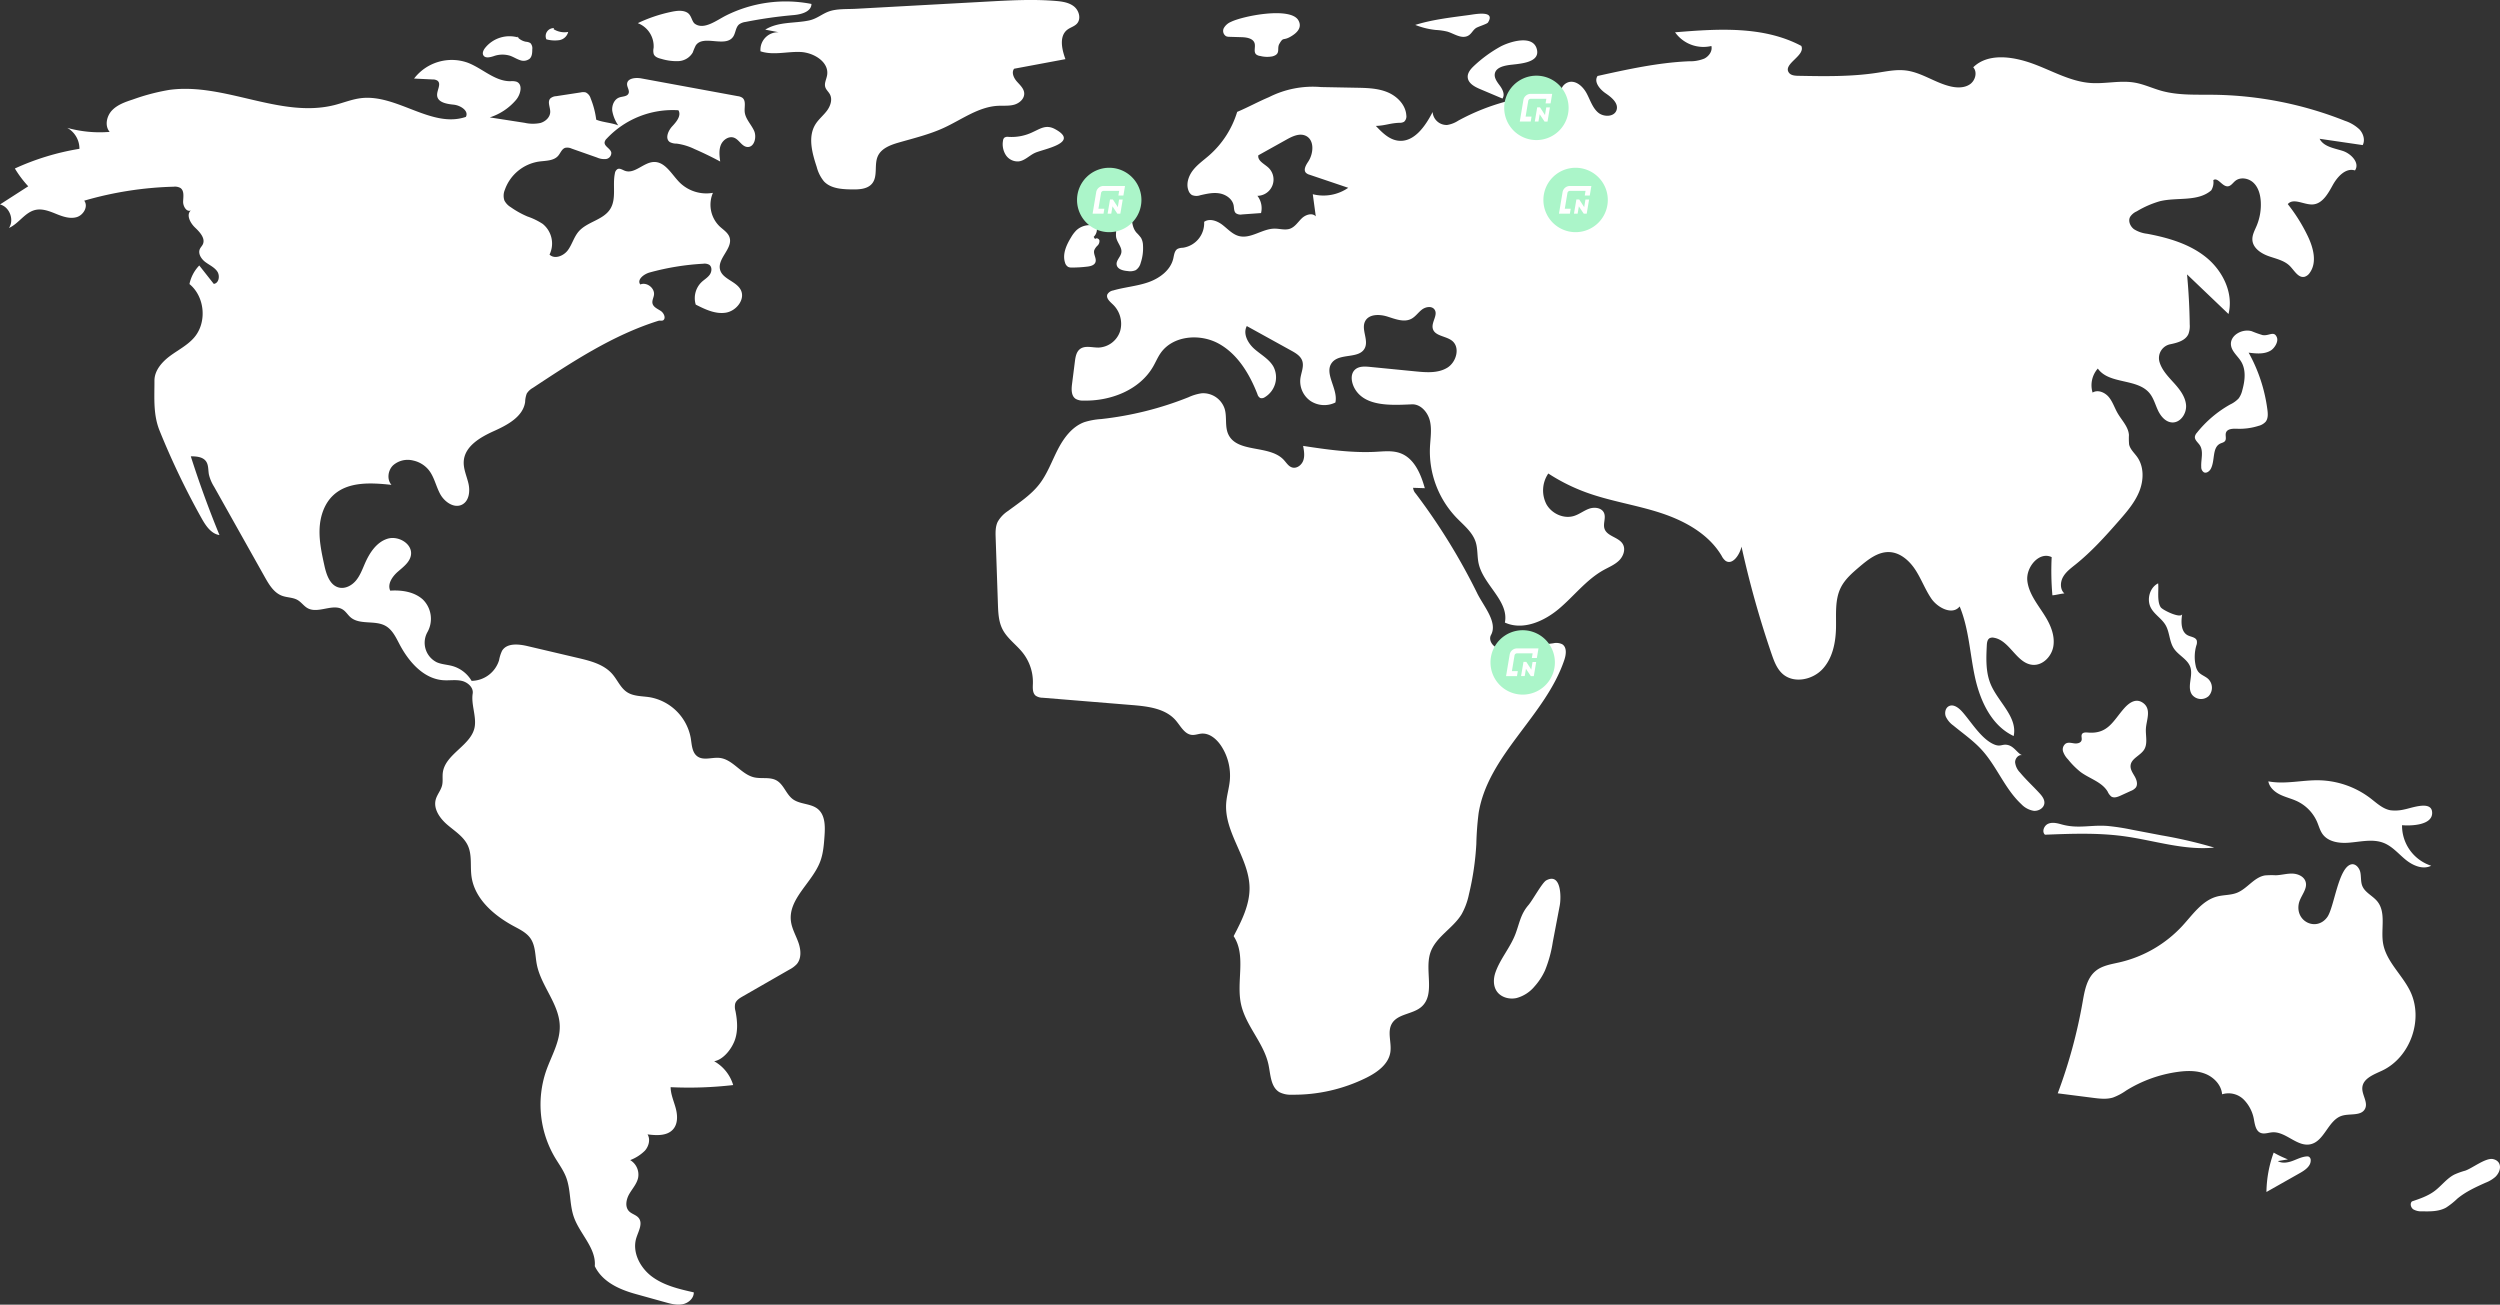 <svg xmlns="http://www.w3.org/2000/svg" width="1275.815" height="665.792" viewBox="0 0 1275.815 665.792"><rect x="0" y="0" width="1275.815" height="665.792" fill="#333333" stroke="none"/><defs><style>.a{fill:#fff;}.b{fill:#abf5c9;}</style></defs><g transform="translate(-386.931 -4373.951)"><g transform="translate(0 70)"><path class="a" d="M372.364,255.493a43.3,43.3,0,0,0-2.831-10.834,4.9,4.9,0,0,0-2.493-3.071,5.135,5.135,0,0,0-2.473-.028l-12.7,1.944a4.861,4.861,0,0,0-2.9,1.126c-1.655,1.74-.025,4.541-.077,6.942-.057,2.7-2.454,4.889-5.056,5.615a19.108,19.108,0,0,1-8.032-.1l-17.761-2.76a29.292,29.292,0,0,0,13.436-8.967c2.337-2.769,3.581-7.938.2-9.25a8.3,8.3,0,0,0-3.085-.247c-8.046.062-14.379-6.656-21.913-9.486a24.226,24.226,0,0,0-27.267,8.128l9.462.456a4.2,4.2,0,0,1,2.52.672c2.074,1.7-.5,4.976-.212,7.643.379,3.467,4.981,4.206,8.451,4.557s7.87,3.168,6.2,6.23c-17.435,6.005-35.178-11.741-53.49-9.556-4.634.553-9.011,2.374-13.535,3.518-27.641,6.994-56.216-11.665-84.452-7.714a107.278,107.278,0,0,0-18.435,4.862c-3.843,1.262-7.851,2.625-10.644,5.552s-3.854,7.932-1.21,10.992a61.823,61.823,0,0,1-21.677-2.061,12.147,12.147,0,0,1,6.243,10.7,128.657,128.657,0,0,0-32.949,10.046,55.511,55.511,0,0,0,6.82,9.085L68.1,298.751c4.869,1.226,7.386,7.866,4.555,12.013,5.048-2.245,8.177-8.056,13.577-9.234,3.537-.772,7.136.675,10.49,2.034s7.043,2.677,10.517,1.657,6.035-5.523,3.828-8.393a179.7,179.7,0,0,1,45.65-7.132,5.717,5.717,0,0,1,3.456.656c2.013,1.4,1.483,4.412,1.375,6.859s1.8,5.663,3.985,4.56c-2.573,2.231-.373,6.432,2.1,8.778s5.445,5.585,3.932,8.636c-.394.8-1.063,1.434-1.443,2.238-1.119,2.374.659,5.139,2.756,6.714s4.668,2.677,6.126,4.859.795,6-1.811,6.3l-7.407-9.4a19.281,19.281,0,0,0-5,9.482c7.855,6.421,9.036,19.49,2.46,27.215-3.361,3.948-8.139,6.348-12.31,9.426s-8.03,7.465-8.02,12.649c.018,8.957-.714,17.277,2.642,25.582a394.231,394.231,0,0,0,21.4,44.636c2.117,3.785,4.852,7.934,9.139,8.585q-8.128-19.787-14.633-40.19c2.824.011,6.089.235,7.745,2.523,1.371,1.9,1.077,4.473,1.5,6.772a20.956,20.956,0,0,0,2.676,6.29l25.875,46.092c2.146,3.822,4.606,7.923,8.7,9.47,2.622.99,5.654.8,8.066,2.228,1.891,1.116,3.164,3.1,5.092,4.149,5.451,2.974,13.031-2.729,18.125.821,1.457,1.016,2.384,2.628,3.726,3.79,4.7,4.075,12.422,1.349,17.853,4.388,3.5,1.959,5.315,5.877,7.181,9.426,4.677,8.893,12.244,17.6,22.266,18.313,3.148.223,6.364-.374,9.441.326s6.107,3.386,5.612,6.5c-.846,5.344,1.794,11.2,1.084,16.56-1.291,9.771-15.151,14.065-16.341,23.849-.261,2.142.147,4.353-.363,6.45-.626,2.57-2.555,4.662-3.241,7.216-1.3,4.84,2.168,9.658,5.979,12.914s8.354,6.066,10.436,10.624c2.2,4.819,1.121,10.436,1.837,15.686,1.563,11.459,11.46,19.954,21.647,25.432,3.1,1.669,6.435,3.284,8.444,6.179,2.622,3.779,2.36,8.76,3.236,13.276,2.143,11.058,11.452,20.169,11.717,31.43.188,8-4.261,15.264-6.919,22.817a53.208,53.208,0,0,0,4.346,44.129c1.988,3.357,4.366,6.523,5.772,10.162,2.51,6.494,1.695,13.876,4.009,20.443,3.06,8.682,11.466,15.853,10.662,25.023,3.817,7.925,12.243,11.819,20.718,14.179l15.188,4.227c2.907.81,5.947,1.626,8.908,1.04s5.787-3.046,5.712-6.063c-7.448-1.68-15.136-3.467-21.275-8s-10.344-12.621-8.015-19.892c1.079-3.371,3.377-7.264,1.192-10.051-1.25-1.594-3.538-2.011-4.949-3.467-2.2-2.27-1.444-6.083.137-8.821s3.87-5.183,4.507-8.279a8.639,8.639,0,0,0-4.048-8.988,21.5,21.5,0,0,0,7.517-4.824c1.977-2.258,2.89-5.738,1.335-8.3,4.617.586,10.07.873,13.1-2.661,2.42-2.821,2.254-7.038,1.3-10.63s-2.574-7.082-2.624-10.8a196.794,196.794,0,0,0,31.924-1.082,20.707,20.707,0,0,0-9.706-12.156c4.8-.812,9.169-6.557,10.686-11.18s1.13-9.662.193-14.437a7.745,7.745,0,0,1-.144-3.783c.54-1.721,2.231-2.773,3.8-3.672l23.816-13.677a13.886,13.886,0,0,0,3.809-2.812c2.5-2.931,2.126-7.356.847-10.986s-3.324-7.047-3.817-10.864c-1.472-11.417,10.751-19.609,14.876-30.358,1.618-4.217,1.948-8.8,2.262-13.31.336-4.84.361-10.463-3.355-13.583-3.564-2.989-9.13-2.323-12.859-5.1-3.417-2.55-4.6-7.5-8.331-9.562-3.391-1.87-7.643-.68-11.415-1.56-6.641-1.549-10.819-9.2-17.6-9.911-3.827-.4-8.157,1.471-11.294-.758-2.763-1.963-2.874-5.911-3.4-9.259a25.859,25.859,0,0,0-20.871-20.938c-3.945-.633-8.239-.393-11.6-2.561-3.4-2.195-4.956-6.3-7.627-9.346-4.3-4.9-11.078-6.641-17.426-8.133l-25.821-6.071c-4.583-1.077-10.492-1.648-12.951,2.366a18.536,18.536,0,0,0-1.532,4.819,14.921,14.921,0,0,1-14.033,10.562,16.6,16.6,0,0,0-9.786-7.571c-2.618-.729-5.421-.811-7.918-1.884a11.122,11.122,0,0,1-5.116-14.874q.138-.281.291-.555a13.846,13.846,0,0,0-2.366-16.653c-4.391-3.943-10.743-4.895-16.632-4.5-1.541-3.365,1.036-7.161,3.815-9.606s6.152-4.849,6.757-8.5c.952-5.743-6.377-10.106-11.941-8.394s-9.117,7.118-11.464,12.446c-1.347,3.056-2.492,6.276-4.617,8.853s-5.546,4.424-8.783,3.6c-4.581-1.171-6.351-6.616-7.365-11.235-1.361-6.2-2.729-12.481-2.444-18.82s2.421-12.846,7.1-17.138c7.617-6.992,19.3-6.307,29.581-5.192-2.429-2.736-1.828-7.347.769-9.922a11.281,11.281,0,0,1,10.226-2.512,14.092,14.092,0,0,1,7.922,4.736c2.921,3.561,3.752,8.37,5.96,12.412s7.172,7.491,11.236,5.323c3.511-1.874,4.067-6.74,3.193-10.623s-2.729-7.655-2.411-11.621c.6-7.566,8.448-12.122,15.37-15.239s14.848-7.307,15.945-14.819a13.525,13.525,0,0,1,.821-4.306,8.451,8.451,0,0,1,3.1-2.915c20.2-13.351,40.74-26.865,63.831-34.16,1.2-.38,1.342.042,2.566-.256,1.714-.99.578-3.73-1.064-4.834s-3.839-1.949-4.256-3.883c-.306-1.423.531-2.819.749-4.257.535-3.535-3.693-6.8-6.977-5.386-1.855-2.455,1.816-5.31,4.784-6.127a129.885,129.885,0,0,1,27.287-4.458,4.923,4.923,0,0,1,3.105.528c1.55,1.074,1.352,3.537.253,5.07s-2.807,2.494-4.176,3.791a11.4,11.4,0,0,0-2.957,11.465c4.818,2.45,10.055,4.973,15.391,4.11s10.071-6.859,7.563-11.646c-2.335-4.459-9.351-5.465-10.557-10.352-1.413-5.722,6.686-10.81,4.863-16.414-.8-2.455-3.246-3.9-5.124-5.671a15.39,15.39,0,0,1-3.367-17.065,19.417,19.417,0,0,1-17.028-5.328c-4.072-4.111-7.322-10.595-13.106-10.411-5.306.169-9.878,6.36-14.841,4.471-1.221-.465-2.508-1.41-3.691-.856a3.051,3.051,0,0,0-1.378,2.285c-1.26,6.029.909,12.9-2.377,18.11-3.576,5.67-11.848,6.456-16.183,11.568-2.353,2.775-3.265,6.515-5.428,9.441s-6.754,4.786-9.35,2.236a12.889,12.889,0,0,0-3.5-15.671,34.418,34.418,0,0,0-7.734-3.761,45.887,45.887,0,0,1-8.638-4.815,8.493,8.493,0,0,1-3.172-3.394,7.725,7.725,0,0,1,.217-5.365,21.942,21.942,0,0,1,17.461-14.473c3.456-.471,7.48-.3,9.766-2.938,1.211-1.394,1.846-3.5,3.6-4.067a5.311,5.311,0,0,1,3.326.411l12.9,4.541a9.053,9.053,0,0,0,4.6.759,3.117,3.117,0,0,0,2.695-3.274c-.413-2.142-3.71-3.171-3.409-5.331a3.551,3.551,0,0,1,1.079-1.815A46.125,46.125,0,0,1,414.3,250.684c1.629,2.675-.947,5.841-3.089,8.124s-3.865,6.363-1.274,8.119a7.106,7.106,0,0,0,3.435.774,29.984,29.984,0,0,1,9.143,2.773q6.688,2.911,13.117,6.368c-.378-2.827-.739-5.8.331-8.447s4.116-4.716,6.777-3.687c2.563.992,3.877,4.386,6.608,4.7,3.642.414,5.08-4.966,3.557-8.3s-4.533-6.129-4.785-9.787c-.169-2.467.769-5.528-1.2-7.021a5.374,5.374,0,0,0-2.326-.816l-49.215-9.056c-2.923-.538-7.145-.126-7.274,2.843-.072,1.657,1.408,3.3.753,4.82-.7,1.626-3,1.477-4.673,2.052-2.6.893-3.9,3.977-3.652,6.713a18.651,18.651,0,0,0,3.083,7.564C380.412,257.078,375.565,256.832,372.364,255.493Z" transform="translate(318.836 4109.537)"/><path class="a" d="M282.375,216.206a15.937,15.937,0,0,0-17.507,5.243c-.81,1.067-1.491,2.537-.812,3.692.973,1.657,3.451,1,5.279.411a13.275,13.275,0,0,1,8.336-.2c1.716.589,3.251,1.629,4.974,2.2a5.013,5.013,0,0,0,5.107-.747c1.182-1.206,1.257-3.081,1.259-4.771a3.837,3.837,0,0,0-.978-3.153,5.016,5.016,0,0,0-2.26-.669,7.79,7.79,0,0,1-4.558-2.663" transform="translate(369.557 4107.047)"/><path class="a" d="M293.52,212.117a4.055,4.055,0,0,0-3.919,5.71,16.432,16.432,0,0,0,6.552.427,5.6,5.6,0,0,0,4.58-4.2,10.548,10.548,0,0,1-7.465-1.425" transform="translate(376.158 4106.195)"/><path class="a" d="M343.381,206.669a75.406,75.406,0,0,0-16.8,5.707,12.625,12.625,0,0,1,8.061,12.679,6.6,6.6,0,0,0,.077,3.134c.617,1.5,2.405,2.058,3.977,2.442a26.25,26.25,0,0,0,8.722,1.113,8.885,8.885,0,0,0,7.22-4.412,31.706,31.706,0,0,1,1.5-3.548c3.769-5.738,14.962,1.2,19.006-4.347,1.425-1.953,1.294-4.895,3.153-6.442a7.073,7.073,0,0,1,3.24-1.237,227.438,227.438,0,0,1,24.616-3.506c3.915-.341,9.017-1.747,9.05-5.676a68.185,68.185,0,0,0-43.494,5.85c-4.848,2.429-11.261,7.538-15.931,4.318-1.748-1.205-1.662-4.451-4.069-5.807C349.25,205.551,345.993,206.113,343.381,206.669Z" transform="translate(385.836 4103.392)"/><path class="a" d="M378.725,215.839l6.922,1.331a8.97,8.97,0,0,0-9.358,8.564,9.111,9.111,0,0,0,.024,1.157c6.482,2.165,13.55.058,20.379.345s14.773,5.166,13.608,11.9c-.353,2.036-1.53,4.071-.918,6.045.429,1.384,1.65,2.365,2.338,3.639,1.434,2.656.288,6.014-1.525,8.428s-4.247,4.339-5.838,6.9c-3.956,6.38-1.709,14.628.647,21.755a19.176,19.176,0,0,0,3.688,7.365c3.492,3.712,9.182,4.036,14.278,4.11,3.708.054,7.957-.13,10.3-3,3.062-3.751.92-9.605,2.936-14.009,1.831-4,6.5-5.714,10.722-6.931,7.744-2.229,15.634-4.124,22.954-7.491,9.09-4.181,17.586-10.7,27.576-11.235,2.8-.151,5.675.18,8.375-.588s5.265-3.1,5.06-5.9c-.174-2.393-2.2-4.149-3.779-5.952s-2.823-4.576-1.37-6.484l26.186-4.891c-1.856-5.059-3.3-11.722.963-15.015,1.54-1.187,3.6-1.662,4.911-3.1,2.233-2.448,1.109-6.665-1.468-8.746s-6.064-2.565-9.366-2.84c-11.483-.954-23.031-.324-34.536.307l-67.467,3.7c-4.528.248-9.755-.131-13.907,1.413-3.516,1.308-6.015,3.708-10.035,4.551C393.609,212.726,385.441,211.672,378.725,215.839Z" transform="translate(398.718 4103.24)"/><path class="a" d="M477.287,257.218a2.793,2.793,0,0,0-2.015.457,2.55,2.55,0,0,0-.656,1.554,10.267,10.267,0,0,0,1.491,7.345,7.193,7.193,0,0,0,6.583,3.156c3.117-.4,5.414-3.056,8.279-4.354,4.417-2,23.173-5.112,10.2-12.122-4.471-2.416-7.36-.283-10.885,1.307A24.763,24.763,0,0,1,477.287,257.218Z" transform="translate(424.167 4116.576)"/><path class="a" d="M567.773,210.5a7.4,7.4,0,0,0-3.6,3.137,3.165,3.165,0,0,0,1.187,4.2,4.714,4.714,0,0,0,1.767.281l6.16.184c2.618.078,5.887.636,6.59,3.158.522,1.872-.646,4.279.764,5.616a3.954,3.954,0,0,0,2.1.817,14.282,14.282,0,0,0,6.207.2c4.483-1.2,2.127-3.939,3.538-6.374,2.161-3.727,1.787-1.471,5.592-3.608,2.81-1.577,6.443-4.439,4.1-8.459C598.087,202.659,573.793,207.493,567.773,210.5Z" transform="translate(447.324 4104.625)"/><path class="a" d="M669.181,206.931l-3.577.477c-8.066,1.077-16.178,2.163-23.946,4.585a39.829,39.829,0,0,0,10.487,2.574,32.228,32.228,0,0,1,5.875.835c3.431,1.022,6.889,3.659,10.2,2.308,2.055-.837,2.726-2.978,4.429-4.113,1.176-.783,5.635-2.05,6.134-2.841C682.816,204.366,672.278,206.518,669.181,206.931Z" transform="translate(467.503 4104.676)"/><path class="a" d="M679.376,220.385a67.122,67.122,0,0,0-13.2,9.667c-1.681,1.58-3.4,3.545-3.245,5.846.2,3.06,3.461,4.834,6.285,6.029l11.435,4.842c1.388-1.956.117-4.654-1.316-6.576s-3.138-4.145-2.5-6.457c.723-2.638,3.94-3.537,6.638-3.992,4.395-.74,16.252-.681,14.828-7.766C696.617,213.632,683.788,217.918,679.376,220.385Z" transform="translate(473.015 4107.479)"/><path class="a" d="M674.324,604.671c-1.088,3.152-1.193,6.865.691,9.617,2.113,3.088,6.341,4.238,10,3.455a18.015,18.015,0,0,0,9.284-5.97,31.971,31.971,0,0,0,5.342-8.19A63.9,63.9,0,0,0,703.6,589.1l3.551-18.641c.793-4.167.762-16.939-6.9-12.777-2.092,1.136-6.934,10.113-9.127,12.657-3.951,4.589-4.474,9.039-6.554,14.6C681.968,591.9,676.732,597.7,674.324,604.671Z" transform="translate(475.768 4195.553)"/><path class="a" d="M997.6,671.3a55.861,55.861,0,0,1-7.276-3.464,61.326,61.326,0,0,0-3.689,20.1l17.145-9.7c2.579-1.459,5.5-3.488,5.447-6.451a2.037,2.037,0,0,0-.948-1.855,2.3,2.3,0,0,0-1.2-.141c-2.542.212-4.86,1.463-7.259,2.332s-5.2,1.33-7.4.039" transform="translate(556.922 4224.318)"/><path class="a" d="M1072.889,676.395a37.138,37.138,0,0,0-5.5,1.973c-3.934,2-6.611,5.8-10.152,8.44-3.389,2.523-7.467,3.909-11.47,5.256-1.179,1.041-.637,3.138.641,4.052a7.957,7.957,0,0,0,4.528,1.019c4.16.091,8.542.131,12.186-1.878a38.523,38.523,0,0,0,5.737-4.553c4.26-3.555,9.376-5.9,14.439-8.166a16.579,16.579,0,0,0,5.033-3.009c3.182-3.135,3.406-7.972-1.182-9.039C1083.443,669.628,1076.418,675.253,1072.889,676.395Z" transform="translate(572.079 4224.983)"/><path class="a" d="M1056.785,531.824a19.888,19.888,0,0,1-7.1.419c-3.939-.725-7.005-3.693-10.184-6.127a44.919,44.919,0,0,0-26.249-9.172c-8.641-.162-17.363,2.178-25.85.545.554,3.084,3.193,5.4,6.009,6.772s5.924,2.066,8.754,3.414a20.9,20.9,0,0,1,10.123,10.531c.91,2.128,1.485,4.443,2.865,6.3,2.822,3.8,8.17,4.63,12.889,4.319,6.152-.4,12.579-2.175,18.3.118,4.378,1.754,7.514,5.587,11.171,8.568s8.807,5.192,13,3.042a21.5,21.5,0,0,1-14.876-20.689c4.118.378,15.979.232,15.341-6.766C1070.447,527.168,1060.321,531.184,1056.785,531.824Z" transform="translate(557.12 4185.205)"/><path class="a" d="M1025.037,571.253c.73-4.011,4.73-7.551,3.484-11.432-.861-2.685-3.974-4.011-6.792-4.076s-5.587.773-8.405.852a40.753,40.753,0,0,0-5.5.078c-5.593.919-9.041,6.782-14.313,8.867-3.206,1.268-6.806,1.025-10.14,1.9-7.568,1.989-12.356,9.141-17.646,14.906a62.97,62.97,0,0,1-31.964,18.64c-4.3,1-8.928,1.634-12.348,4.429-4.529,3.7-5.644,10.045-6.652,15.807a260.988,260.988,0,0,1-12.709,46.653l17.97,2.294c3.416.437,6.956.864,10.248-.149a29.769,29.769,0,0,0,6.741-3.59,67.293,67.293,0,0,1,26.291-9.491c4.706-.646,9.639-.764,14.055.985s8.2,5.716,8.575,10.451a11.038,11.038,0,0,1,11.033,2.683,19.17,19.17,0,0,1,5.267,10.516c.473,2.458.947,5.4,3.228,6.434,1.861.842,4-.064,6.032-.227,6.909-.554,12.641,7.5,19.432,6.115,7.283-1.487,9.07-12.394,16.176-14.579,4.08-1.254,9.8.271,11.757-3.524,1.723-3.346-1.714-7.206-1.359-10.953.436-4.612,5.877-6.57,10.071-8.539,14.461-6.785,21.323-26.248,14.316-40.6-4.152-8.5-12.321-15.2-13.83-24.543-1.161-7.189,1.672-15.571-2.91-21.229-2.332-2.879-6.28-4.468-7.667-7.9-.873-2.162-.521-4.615-.992-6.9s-2.462-4.673-4.717-4.081c-6.547,1.719-8.635,21.942-12.14,26.855C1034.3,585.376,1023.358,580.455,1025.037,571.253Z" transform="translate(534.996 4194.024)"/><path class="a" d="M905.54,534.991c-2.236-.627-4.679-1.245-6.822-.349s-3.4,4.045-1.676,5.606c13.46-.525,27-1.045,40.345.782,15.375,2.107,30.591,7.322,46.034,5.789a234.291,234.291,0,0,0-26.854-6.232L941.449,537.7a116.755,116.755,0,0,0-12.276-1.9C920.549,535.09,914.021,537.37,905.54,534.991Z" transform="translate(533.49 4189.678)"/><path class="a" d="M916.98,500.94c-1.118-.093-2.5-.173-3.08.787-.552.918.081,2.131-.217,3.161-.406,1.407-2.248,1.765-3.7,1.574s-3.02-.65-4.305.049a3.65,3.65,0,0,0-1.411,4.145,10.667,10.667,0,0,0,2.489,3.966,40.534,40.534,0,0,0,6.456,6.477c4.626,3.414,10.893,5.06,13.806,10.016a6.651,6.651,0,0,0,1.845,2.482c1.4.886,3.222.213,4.728-.476l5.279-2.411a6.006,6.006,0,0,0,2.468-1.679c1.2-1.637.465-3.963-.548-5.726s-2.308-3.587-2.09-5.608c.388-3.6,5.021-4.981,6.926-8.064,1.92-3.108.67-7.112.891-10.759.259-4.265,2.939-9.813-1.373-13-3.664-2.709-7.166-.205-9.8,2.784C929.8,494.965,927.178,501.793,916.98,500.94Z" transform="translate(535.525 4176.854)"/><path class="a" d="M939.971,449.554c1.8,3.452,5.559,5.51,7.525,8.871,2.129,3.642,1.887,8.349,4.2,11.878,2.37,3.623,7.141,5.545,8.471,9.666,1.452,4.5-1.841,9.964.783,13.894a5.832,5.832,0,0,0,8.175,1.1q.2-.151.381-.317a6.274,6.274,0,0,0-.259-8.755c-1.554-1.418-3.786-2.03-5.083-3.686A7.723,7.723,0,0,1,962.845,479a20.987,20.987,0,0,1,.33-10.06,4.475,4.475,0,0,0,.253-2.632c-.584-1.7-2.884-1.818-4.5-2.607-3.666-1.789-3.577-6.963-2.936-10.992-.427,2.682-9.98-1.88-10.98-3.4-1.988-3.018-.907-8.841-1.3-12.175C939.424,439.206,937.769,445.335,939.971,449.554Z" transform="translate(544.573 4164.521)"/><path class="a" d="M865.123,489.818c-1.764-1.973-4.42-4.038-6.785-2.848-1.8.908-2.3,3.4-1.593,5.3a11.665,11.665,0,0,0,3.847,4.586c4.927,4.062,10.232,7.73,14.53,12.453,7.692,8.452,11.766,19.857,20.132,27.645a11.279,11.279,0,0,0,6.339,3.43c2.437.227,5.173-1.333,5.454-3.764.23-2-1.166-3.8-2.531-5.281-3.249-3.533-6.806-6.787-9.873-10.48a8.8,8.8,0,0,1-2.525-5.271c-.015-1.99,1.8-4.07,3.725-3.577-2.343-.6-4.081-4.5-7.52-5.237-2.875-.613-3.57,1.166-6.99-.3C874.809,503.671,869.691,494.933,865.123,489.818Z" transform="translate(523.174 4177.347)"/><path class="a" d="M992.18,336.987a54.045,54.045,0,0,1-5.512-1.969c-4.844-1.453-11.252,2.107-10.606,7.122.428,3.333,3.53,5.579,5.243,8.471,2.54,4.286,1.862,9.724.527,14.525A11.363,11.363,0,0,1,980,369.268a14,14,0,0,1-4.34,3.122,58.04,58.04,0,0,0-16.987,14.432,4.163,4.163,0,0,0-1.026,1.933c-.23,1.694,1.471,2.928,2.434,4.34,2.137,3.137.592,7.359.8,11.15a3.154,3.154,0,0,0,1.328,2.765c1.288.655,2.816-.457,3.514-1.723,2.317-4.2.572-10.939,4.92-12.964.822-.383,1.819-.544,2.367-1.267.871-1.146.031-2.843.472-4.213.662-2.056,3.476-2.149,5.635-2.058a31.994,31.994,0,0,0,10.985-1.463,7.314,7.314,0,0,0,3.636-2.105c1.3-1.622,1.185-3.929.924-5.991a81.2,81.2,0,0,0-9.594-29.275c3.819.487,7.975.91,11.27-1.08,1.846-1.114,4.06-4.447,3.144-6.717C998.04,334.567,995.425,337.586,992.18,336.987Z" transform="translate(549.402 4137.967)"/><path class="a" d="M628.525,386.951c.457,2.452.905,5.033.1,7.394s-3.331,4.333-5.717,3.61c-1.852-.562-2.921-2.424-4.237-3.844-7.313-7.9-23.814-3.324-28.332-13.092-1.843-3.987-.591-8.763-1.848-12.971A11.545,11.545,0,0,0,576.8,360.1a24.027,24.027,0,0,0-6.728,2.008,169.657,169.657,0,0,1-44.578,11.149,36.683,36.683,0,0,0-8.565,1.559c-6.281,2.277-10.572,8.1-13.626,14.041s-5.309,12.374-9.4,17.653c-4.3,5.548-10.334,9.434-15.959,13.636a16.284,16.284,0,0,0-5.263,5.517c-1.22,2.5-1.151,5.416-1.056,8.2l1.15,33.8c.149,4.348.334,8.851,2.279,12.742,2.43,4.858,7.23,8.04,10.561,12.333a24.153,24.153,0,0,1,5.01,15.425c-.07,2.238-.292,4.884,1.451,6.29a6.371,6.371,0,0,0,3.564,1.025l45.724,3.742c8.043.659,16.956,1.741,22.207,7.869,2.478,2.892,4.469,7.052,8.265,7.361,1.628.133,3.212-.535,4.842-.665,4.109-.325,7.718,2.794,10,6.229a27.633,27.633,0,0,1,4.439,17.73c-.374,3.919-1.589,7.728-1.851,11.655-1,14.944,11.673,27.928,11.918,42.9.143,8.808-4.037,17.038-8.114,24.848,6.579,9.968,1.191,23.241,3.812,34.894,2.484,11.056,11.7,19.71,14,30.806,1.051,5.08,1.112,11.331,5.591,13.947a12.734,12.734,0,0,0,6.327,1.267,83.407,83.407,0,0,0,37.984-8.647c5.539-2.749,11.28-6.851,12.247-12.958.779-4.925-1.718-10.434.823-14.724,3-5.056,10.67-4.655,15.078-8.542,7.151-6.307,1.575-18.334,4.471-27.418,2.605-8.165,11.569-12.5,16.013-19.83a35.251,35.251,0,0,0,3.721-10.085,143.846,143.846,0,0,0,3.785-25.72,154.381,154.381,0,0,1,1.163-15.755c4.791-29.764,34.218-49.7,43.771-78.289.912-2.73,1.341-6.368-1.089-7.913a6.949,6.949,0,0,0-4.626-.484l-21.078,2.657c-2.618.33-5.393.638-7.8-.45s-4.128-4.129-2.852-6.438c3.58-6.485-3.784-14.678-7.055-21.325a314.747,314.747,0,0,0-31.335-50.817,5.155,5.155,0,0,1-1.374-2.982l5.982.2c-2.02-7.247-5.352-15.176-12.392-17.825-3.966-1.495-8.36-.977-12.592-.747C653.519,390.636,640.523,388.807,628.525,386.951Z" transform="translate(423.418 4144.549)"/><path class="a" d="M657.658,261.848c3.172,3.368,6.727,6.939,11.316,7.527,8.107,1.036,13.935-7.346,17.646-14.628a7.148,7.148,0,0,0,7.458,6.612,14.7,14.7,0,0,0,5.61-2.194,110.522,110.522,0,0,1,52.356-13.534,5.654,5.654,0,0,1,4.318-6.215c3.722-.738,7.074,2.479,8.87,5.821s2.914,7.216,5.766,9.719,8.375,2.392,9.5-1.23c1.082-3.478-2.541-6.445-5.552-8.495s-6.183-5.846-4.155-8.872c15.379-3.4,30.853-6.821,46.59-7.5a19.531,19.531,0,0,0,7.842-1.351c2.4-1.179,4.306-3.852,3.662-6.446a17.758,17.758,0,0,1-18.533-6.99c21.836-1.8,45.06-3.338,64.412,6.937,2.322,4.985-9.513,9.132-6.346,13.628,1.01,1.434,3.033,1.6,4.787,1.636,13.447.249,26.972.494,40.268-1.536,4.859-.742,9.766-1.789,14.645-1.187,8.126,1,15.075,6.423,23.068,8.191,3.254.719,6.9.743,9.644-1.148s3.922-6.2,1.675-8.662c7.526-7.376,20.017-5.548,29.946-2.016s19.336,9.226,29.846,10.013c7.535.564,15.176-1.462,22.623-.174,4.679.81,9.035,2.891,13.608,4.17,8.649,2.419,17.8,1.908,26.781,2.025a187.636,187.636,0,0,1,66.871,13.287,19.882,19.882,0,0,1,7.434,4.392c1.981,2.122,2.991,5.418,1.66,8l-22-3.215c2.073,4.08,7.436,4.776,11.791,6.184s8.871,6.217,6.253,9.972c-4.718-1.5-8.994,3.216-11.378,7.556s-5.289,9.54-10.235,9.8c-4.427.237-9.784-3.533-12.67-.167a86.47,86.47,0,0,1,10.182,16.278c2.851,5.941,4.882,13.427,1.027,18.772a4.862,4.862,0,0,1-2.6,2.017c-3.147.8-5.193-3.054-7.451-5.388-2.844-2.941-7.146-3.774-11-5.154s-7.912-4.092-8.213-8.173c-.188-2.539,1.153-4.9,2.141-7.245a27.916,27.916,0,0,0,2.121-12.521c-.215-3.444-1.181-7.026-3.656-9.433s-6.744-3.171-9.4-.966c-1.239,1.027-2.233,2.673-3.842,2.735-2.843.108-5.025-4.848-7.313-3.157a7.772,7.772,0,0,1-1.055,5.2c-6.826,5.937-17.311,3.425-26.112,5.523a49.005,49.005,0,0,0-11.912,5.2,7.663,7.663,0,0,0-3.4,2.858c-1.1,2.134.112,4.868,2.049,6.287a16.245,16.245,0,0,0,6.754,2.306c10.728,2.032,21.611,5.178,30.082,12.068s14.024,18.281,11.343,28.865L1071.62,337.62q1.205,12.73,1.369,25.533a11.474,11.474,0,0,1-.671,4.911c-1.509,3.332-5.6,4.453-9.177,5.188a7.191,7.191,0,0,0-5.722,8.405,7.115,7.115,0,0,0,.2.806c1.272,4.148,4.445,7.383,7.351,10.6s5.765,6.885,6.145,11.207-2.88,9.195-7.209,8.894c-3.281-.228-5.715-3.166-7.116-6.141s-2.232-6.294-4.335-8.822c-6.365-7.656-20.662-4.376-26.364-12.537a12.893,12.893,0,0,0-2.667,12.272c2.653-1.661,6.285-.118,8.278,2.294s2.933,5.508,4.5,8.218c2.112,3.657,5.474,6.9,5.768,11.112a36.238,36.238,0,0,0,.081,4.779c.524,2.552,2.681,4.386,4.177,6.519,3.48,4.965,3.309,11.785,1.065,17.419s-6.275,10.339-10.266,14.9c-6.974,7.971-14.089,15.895-22.356,22.514-2.358,1.889-4.876,3.746-6.345,6.387s-1.545,6.346.713,8.356c-1.616.081-4.512.875-6.127.956a142.614,142.614,0,0,1-.37-19.489c-6.374-3.061-13.238,5.136-12.416,12.16s5.9,12.66,9.52,18.737c2.646,4.444,4.611,9.625,3.727,14.72s-5.431,9.8-10.582,9.347c-8.195-.715-11.622-12.479-19.737-13.825a3.307,3.307,0,0,0-2.136.212c-1.2.661-1.414,2.273-1.482,3.645-.332,6.735-.62,13.739,2.01,19.949,3.847,9.084,13.784,16.715,11.7,26.358-11.228-5.219-17.067-17.813-19.718-29.909s-3.093-24.795-7.845-36.231c-3.609,4.625-11.193.8-14.49-4.05-3.125-4.6-5.049-9.92-8.082-14.582s-7.677-8.836-13.233-9.093c-5.825-.268-10.876,3.728-15.318,7.5-3.653,3.105-7.4,6.333-9.538,10.625-3.108,6.247-2.294,13.612-2.444,20.587-.162,7.541-1.76,15.5-6.9,21.017s-14.627,7.443-20.3,2.468c-2.959-2.6-4.392-6.479-5.669-10.2a499.57,499.57,0,0,1-15.347-54.789c-.952,4.232-4.668,9.686-8.218,7.194a7.374,7.374,0,0,1-1.894-2.44c-6.621-11.222-18.883-17.952-31.272-21.989s-25.423-5.918-37.675-10.354a95.324,95.324,0,0,1-19.544-9.735,15.37,15.37,0,0,0-.939,15.724c2.717,4.811,8.867,7.6,14.132,5.914,2.72-.87,5.018-2.758,7.716-3.691s6.322-.475,7.5,2.126c1.13,2.489-.578,5.5.268,8.1,1.291,3.958,7.261,4.262,9.348,7.865,1.554,2.681.276,6.239-1.942,8.4s-5.178,3.348-7.885,4.854c-8.784,4.884-15.031,13.223-22.708,19.71S732.65,519.462,723.5,515.3c2.181-11.043-10.974-19.15-13.394-30.144-.8-3.619-.384-7.462-1.521-10.988-1.647-5.106-6.176-8.617-9.892-12.485a49,49,0,0,1-13.438-35.648c.2-4.543,1.035-9.161,0-13.589s-4.7-8.715-9.245-8.515c-10.377.458-23.45,1.23-28.895-7.616-1.943-3.157-2.788-7.782.021-10.2,1.982-1.706,4.907-1.545,7.51-1.289l23.381,2.3c5.469.538,11.379.982,16.072-1.877s6.727-10.448,2.381-13.811c-3.176-2.457-8.864-2.325-9.786-6.232-.768-3.254,2.833-6.947.888-9.666-1.394-1.951-4.531-1.409-6.431.053s-3.279,3.6-5.406,4.706c-3.731,1.942-8.19.094-12.2-1.162s-9.4-1.362-11.343,2.366c-2.177,4.169,1.932,9.633-.229,13.811-2.857,5.524-12.533,2.379-16.545,7.131-4.6,5.452,3.133,13.582,1.58,20.546a12.789,12.789,0,0,1-12.6-.708,12.239,12.239,0,0,1-5.29-11.4c.384-3.134,2.017-6.333.923-9.293-.885-2.394-3.288-3.819-5.522-5.053L591.8,363.985c-2.109,3.914.558,8.765,3.893,11.7s7.512,5.153,9.7,9.021a11.842,11.842,0,0,1-4.455,15.612,2.737,2.737,0,0,1-2.253.393,3.14,3.14,0,0,1-1.461-1.964c-4.009-10.259-10.028-20.374-19.651-25.733s-23.45-4.257-29.76,4.77c-1.5,2.144-2.5,4.589-3.81,6.856-6.937,12.044-21.809,17.748-35.7,17.376a7.1,7.1,0,0,1-3.895-.915c-2.246-1.551-2.144-4.842-1.8-7.549l1.458-11.49c.293-2.307.718-4.857,2.544-6.3,2.574-2.03,6.287-.749,9.565-.8a12.121,12.121,0,0,0,11-8.492,13.662,13.662,0,0,0-3.8-13.585c-1.5-1.412-3.519-3.183-2.726-5.086a4.208,4.208,0,0,1,2.949-1.986c5.888-1.71,12.11-2.158,17.9-4.176s11.4-6.145,12.776-12.121c.421-1.832.612-4.05,2.257-4.959a6.8,6.8,0,0,1,2.608-.533,12.688,12.688,0,0,0,10.884-13.228c2.775-1.939,6.662-.514,9.347,1.549s5.054,4.787,8.321,5.677c6.087,1.656,11.97-3.734,18.279-3.759,2.653-.01,5.4.928,7.9.029,2.53-.912,4.041-3.431,5.982-5.291s5.349-3,7.142-.991l-1.526-11.31a22.231,22.231,0,0,0,18.095-3.273l-19.734-6.667a4.289,4.289,0,0,1-1.845-.986c-1.435-1.545-.01-3.953,1.157-5.709,2.79-4.2,3.259-11.121-1.331-13.213-3.133-1.428-6.728.286-9.735,1.962l-14.4,8.031c-.457,2.739,2.891,4.29,4.965,6.134a8.325,8.325,0,0,1-5.428,14.546,10.371,10.371,0,0,1,1.852,8.794l-9.691.7a4.2,4.2,0,0,1-3.143-.615c-1.036-.92-.9-2.534-1.136-3.9-.581-3.3-3.807-5.6-7.1-6.2s-6.662.166-9.924.915a5.919,5.919,0,0,1-4.265-.1A4.258,4.258,0,0,1,562.1,295c-1.429-3.467-.093-7.541,2.2-10.505s5.44-5.131,8.263-7.6a48.158,48.158,0,0,0,14.318-22.21c5.335-2.235,10.858-5.272,16.193-7.507a49.553,49.553,0,0,1,26.633-5.16l18.067.345c5.349.1,10.843.233,15.789,2.272s9.293,6.451,9.634,11.79a3.62,3.62,0,0,1-1.158,3.308,4.26,4.26,0,0,1-2.284.515C664.773,260.429,662.647,261.671,657.658,261.848Z" transform="translate(431.412 4106.365)"/><path class="a" d="M514.443,297.943a5.289,5.289,0,0,0,1.44-5.318,9.89,9.89,0,0,0-10.238,1.934,17.272,17.272,0,0,0-2.744,3.626c-2.374,3.873-4.474,8.5-3.1,12.83a3.644,3.644,0,0,0,1.667,2.28,4.369,4.369,0,0,0,1.944.3,65.022,65.022,0,0,0,7.825-.481c1.594-.2,3.446-.645,4.062-2.128.81-1.951-1.151-4.157-.579-6.189a6.765,6.765,0,0,1,1.67-2.391,3.161,3.161,0,0,0,.985-2.653c-.23-.954-1.691-1.495-2.216-.666" transform="translate(430.621 4126.892)"/><path class="a" d="M524.134,282.863a21.9,21.9,0,0,0-7.091-.446,3.106,3.106,0,0,0-1.511.344,2.519,2.519,0,0,0-.931,1.347,6.7,6.7,0,0,0,3.9,8.209,8.4,8.4,0,0,1,2.418.972c2.006,1.555.728,4.736,1.107,7.245.427,2.818,3.154,5.183,2.654,7.99-.394,2.21-2.755,3.96-2.375,6.174.4,2.317,3.339,3.013,5.683,3.2a7.149,7.149,0,0,0,4.027-.462,6.233,6.233,0,0,0,2.541-3.679,23.585,23.585,0,0,0,1.187-8.88,8.416,8.416,0,0,0-1-3.919,21.819,21.819,0,0,0-2.34-2.68C527.911,293.054,532.641,285.261,524.134,282.863Z" transform="translate(434.492 4124.39)"/><circle class="a" cx="15.07" cy="15.07" r="15.07" transform="translate(691.828 4749.501)"/><circle class="a" cx="15.07" cy="15.07" r="15.07" transform="translate(1534.197 4801.467)"/></g><g transform="translate(-117 -80)"><path class="b" d="M16.43,0A16.43,16.43,0,1,1,0,16.43,16.43,16.43,0,0,1,16.43,0Z" transform="translate(1271.57 4492.57)"/><g transform="translate(1279.512 4501.855)"><path class="a" d="M5.995,11.705H2.98l1.339-8.02A1.28,1.28,0,0,1,5.587,2.614h7.974l-.4,2.363h2.561L16.541.1H5.587A3.8,3.8,0,0,0,1.839,3.266L0,14.231H5.576Z" transform="translate(0 -0.1)"/><path class="a" d="M70.782,66.464l-2.037-3.05-.454-.722-.1.664-.524,3.085H65.8l1.234-7.24h1.443l2.188,3.376.338.57.081-.5.57-3.411h1.862L72.3,66.464Z" transform="translate(-58.141 -52.32)"/></g></g><g transform="translate(-97 -33)"><path class="b" d="M16.43,0A16.43,16.43,0,1,1,0,16.43,16.43,16.43,0,0,1,16.43,0Z" transform="translate(1271.57 4492.57)"/><g transform="translate(1279.512 4501.855)"><path class="a" d="M5.995,11.705H2.98l1.339-8.02A1.28,1.28,0,0,1,5.587,2.614h7.974l-.4,2.363h2.561L16.541.1H5.587A3.8,3.8,0,0,0,1.839,3.266L0,14.231H5.576Z" transform="translate(0 -0.1)"/><path class="a" d="M70.782,66.464l-2.037-3.05-.454-.722-.1.664-.524,3.085H65.8l1.234-7.24h1.443l2.188,3.376.338.57.081-.5.57-3.411h1.862L72.3,66.464Z" transform="translate(-58.141 -52.32)"/></g></g><g transform="translate(-335 -33)"><path class="b" d="M16.43,0A16.43,16.43,0,1,1,0,16.43,16.43,16.43,0,0,1,16.43,0Z" transform="translate(1271.57 4492.57)"/><g transform="translate(1279.512 4501.855)"><path class="a" d="M5.995,11.705H2.98l1.339-8.02A1.28,1.28,0,0,1,5.587,2.614h7.974l-.4,2.363h2.561L16.541.1H5.587A3.8,3.8,0,0,0,1.839,3.266L0,14.231H5.576Z" transform="translate(0 -0.1)"/><path class="a" d="M70.782,66.464l-2.037-3.05-.454-.722-.1.664-.524,3.085H65.8l1.234-7.24h1.443l2.188,3.376.338.57.081-.5.57-3.411h1.862L72.3,66.464Z" transform="translate(-58.141 -52.32)"/></g></g><g transform="translate(-124 203)"><path class="b" d="M16.43,0A16.43,16.43,0,1,1,0,16.43,16.43,16.43,0,0,1,16.43,0Z" transform="translate(1271.57 4492.57)"/><g transform="translate(1279.512 4501.855)"><path class="a" d="M5.995,11.705H2.98l1.339-8.02A1.28,1.28,0,0,1,5.587,2.614h7.974l-.4,2.363h2.561L16.541.1H5.587A3.8,3.8,0,0,0,1.839,3.266L0,14.231H5.576Z" transform="translate(0 -0.1)"/><path class="a" d="M70.782,66.464l-2.037-3.05-.454-.722-.1.664-.524,3.085H65.8l1.234-7.24h1.443l2.188,3.376.338.57.081-.5.57-3.411h1.862L72.3,66.464Z" transform="translate(-58.141 -52.32)"/></g></g></g></svg>